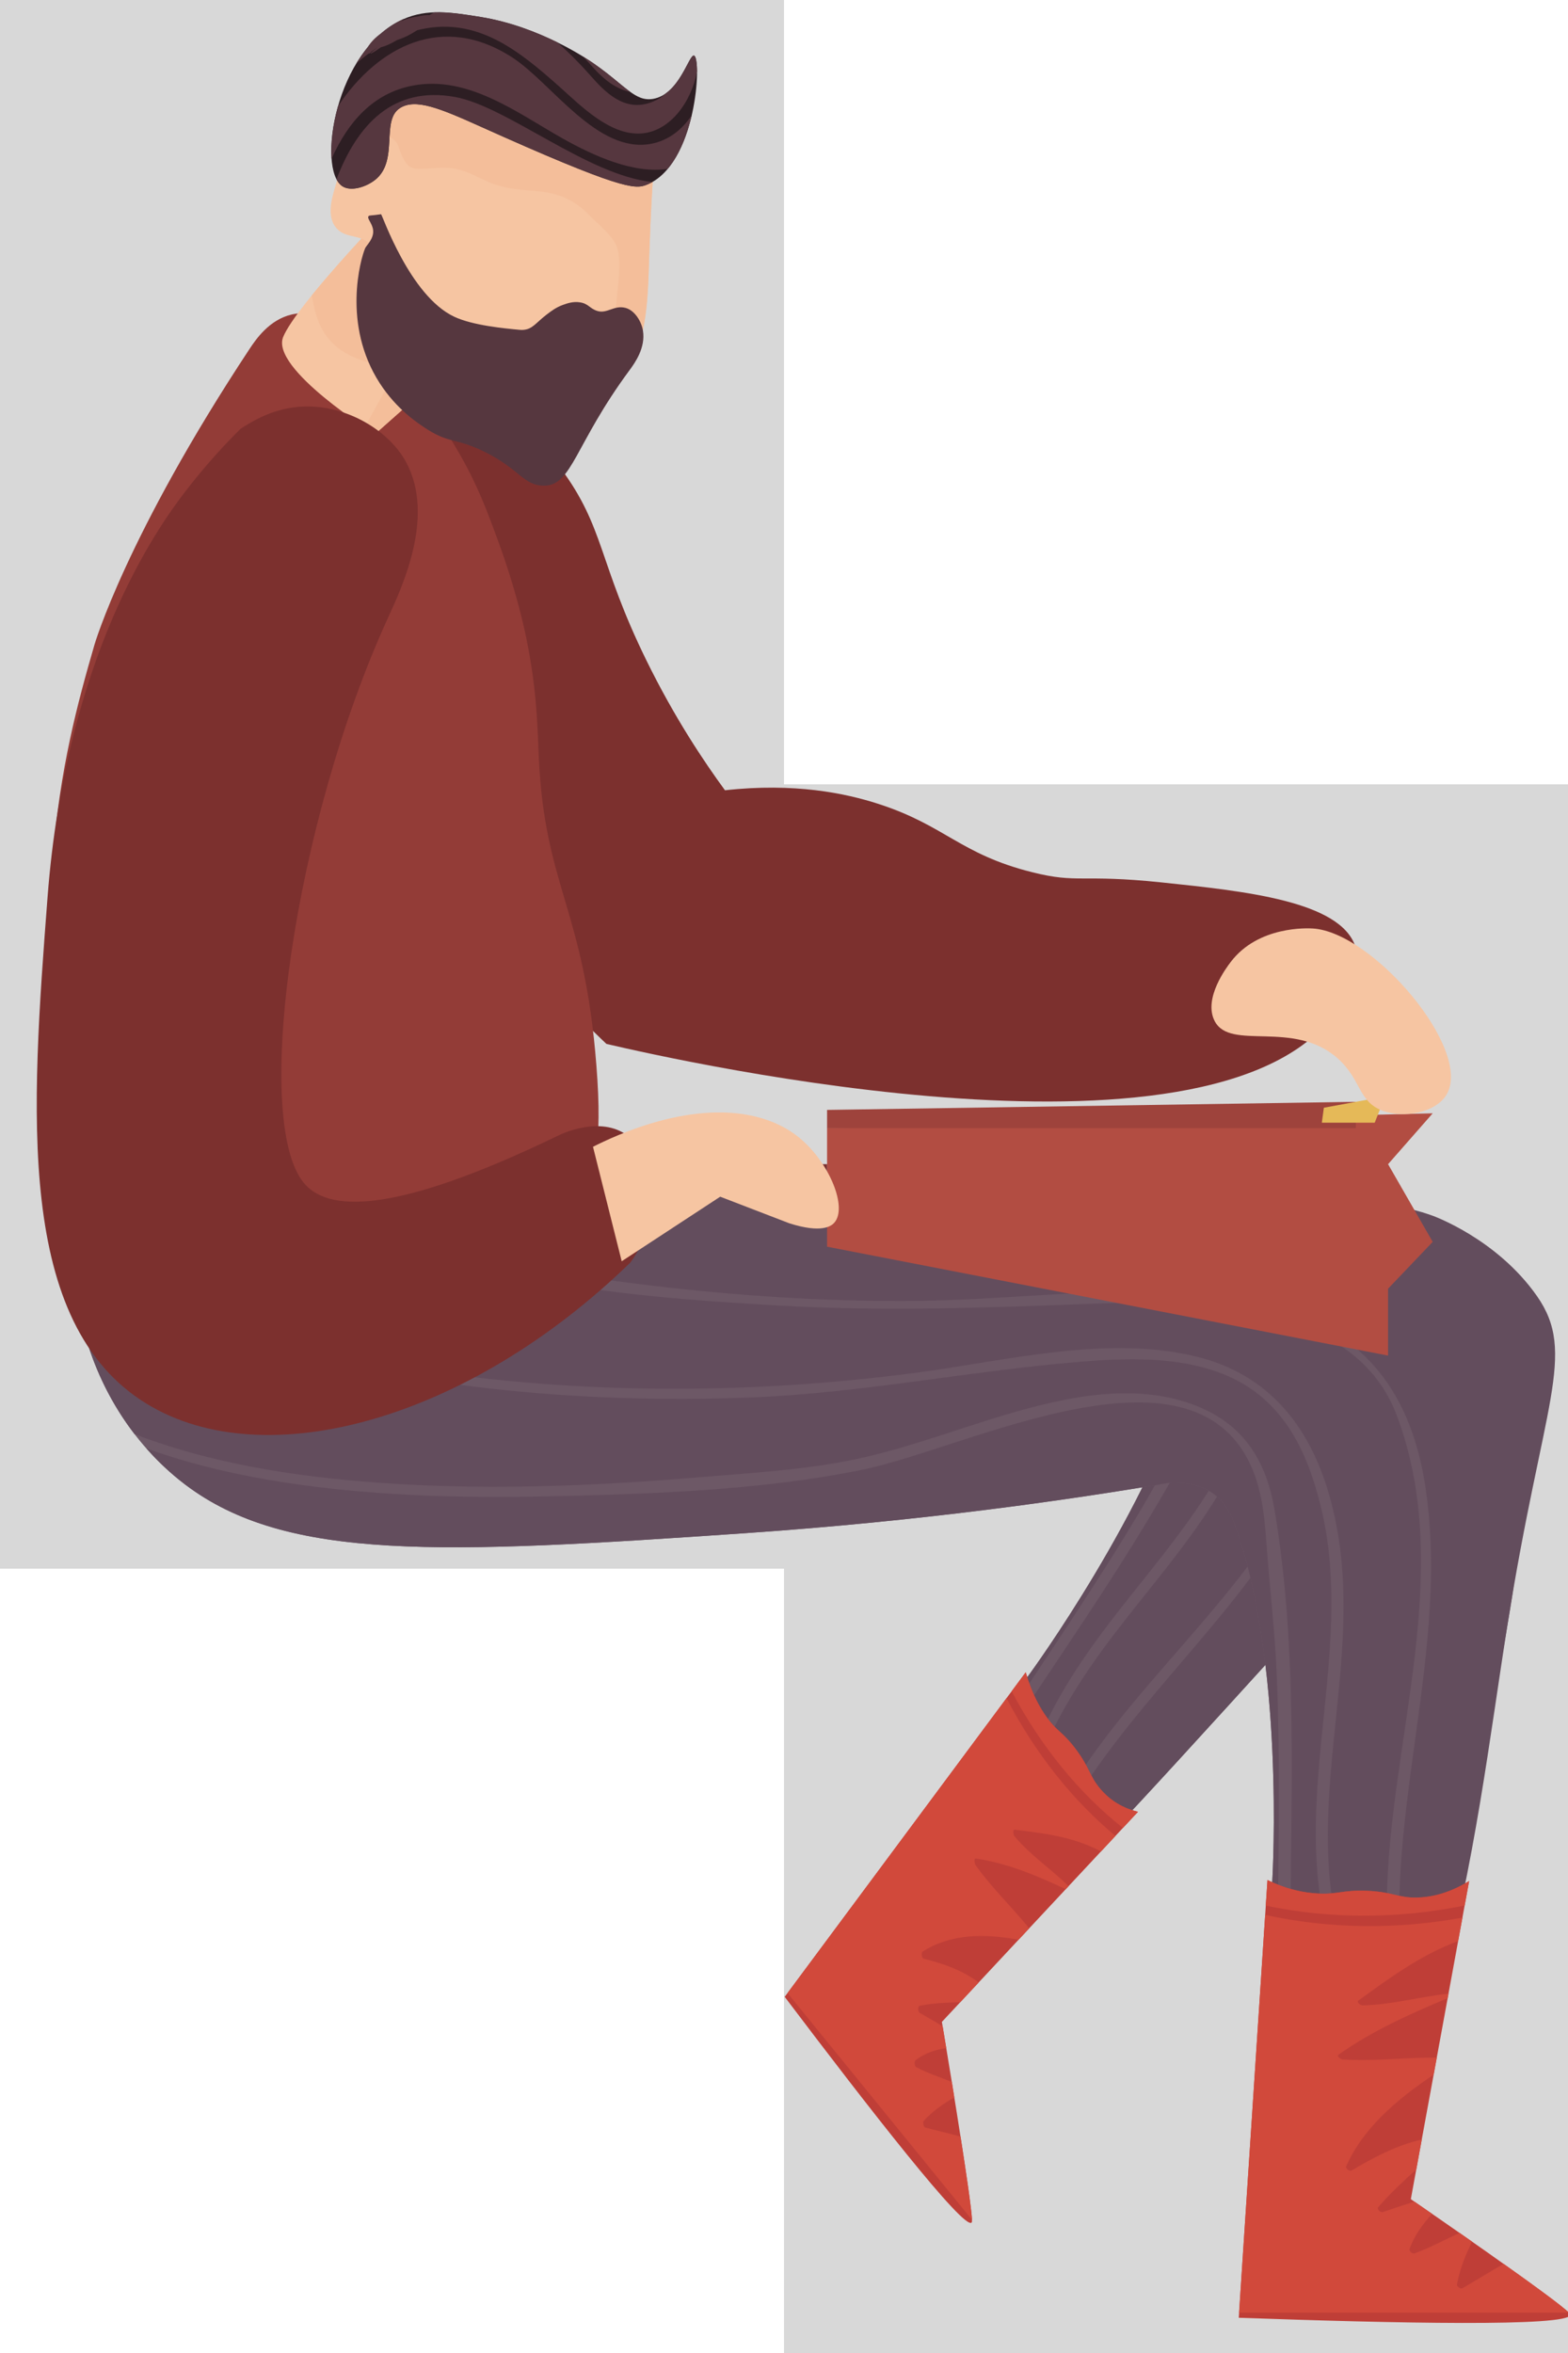 <?xml version="1.0" encoding="UTF-8"?>
<svg width="128px" height="192px" viewBox="0 0 128 192" version="1.1" xmlns="http://www.w3.org/2000/svg" xmlns:xlink="http://www.w3.org/1999/xlink">
    <!-- Generator: Sketch 46.2 (44496) - http://www.bohemiancoding.com/sketch -->
    <title>rightZag</title>
    <desc>Created with Sketch.</desc>
    <defs></defs>
    <g id="Page-1" stroke="none" stroke-width="1" fill="none" fill-rule="evenodd">
        <g id="rightZag">
            <polygon id="Combined-Shape" fill="#D8D8D8" transform="translate(64, 96) scale(-1, 1) translate(-64, -96) " points="64 64 64 0 128 0 128 128 64 128 64 192 0 192 0 64"></polygon>
            <g transform="translate(3, 1)">
                <path d="M56.182,63.485 C54.516,61.211 52.094,57.623 49.776,52.902 C45.829,44.862 46.37,42.062 42.782,37.23 C38.173,31.023 30.868,27.008 28.903,28.555 C27.892,29.351 28.855,31.177 28.937,36.104 C29.022,41.124 27.912,44.55 27.919,45.766 C28.039,65.401 41.452,79.404 46.504,84.181 C52.568,85.595 97.339,95.687 106.399,81.032 C106.883,80.25 108.287,78.198 107.647,76.248 C106.427,72.531 98.683,71.721 91.829,71.004 C85.18,70.309 85.041,71.121 81.246,70.169 C75.371,68.695 74.171,66.363 68.714,64.599 C66.013,63.725 61.855,62.857 56.182,63.485" id="Fill-1" fill="#7C302E"></path>
                <path d="M109.69,97.822 C109.426,97.369 109.179,96.953 108.936,96.552 L84.098,96.552 C87.414,99.661 90.392,102.299 92.919,104.463 C93.353,104.939 93.984,105.758 94.313,106.908 C94.791,108.575 94.373,110.02 94.222,110.543 C90.847,122.209 81.068,135.57 81.068,135.57 C73.214,146.3 68.387,159.52 69.8,161.365 C70.925,162.834 76.768,158.068 81.78,154.065 C85.484,151.108 86.927,149.553 102.41,132.532 C104.413,130.329 108.511,125.96 111.68,118.35 C113.823,113.206 114.184,109.77 113.56,106.452 C113.201,104.535 112.514,102.688 109.69,97.822" id="Fill-3" fill="#6D5866"></path>
                <path d="M109.69,97.822 C109.426,97.369 109.179,96.953 108.936,96.552 L103.77,96.552 C103.948,96.856 104.126,97.158 104.297,97.47 C108.682,105.49 107.522,112.77 104.339,119.29 C99.4,129.409 91.483,135.761 85.564,144.657 C85.307,145.044 85.035,143.901 85.223,143.618 C91.99,133.448 102.219,126.321 106.123,112.914 C107.83,107.051 105.96,101.481 102.928,96.552 L98.733,96.552 C99.002,97.02 99.262,97.498 99.503,97.994 C102.861,104.932 100.87,112.14 98.354,117.444 C93.988,126.649 86.527,132.052 82.339,141.472 C82.099,142.011 81.76,140.947 81.912,140.606 C86.4,130.512 94.704,124.957 98.831,114.492 C100.362,110.61 101.685,105.797 100.046,100.818 C99.533,99.262 98.793,97.853 97.938,96.552 L94.903,96.552 C96.132,98.128 97.135,99.974 97.728,102.156 C98.74,105.89 97.902,109.262 96.604,112.054 C91.739,122.522 85.269,131.425 79.264,140.589 C79.009,140.978 78.736,139.836 78.923,139.551 C82.629,133.896 86.443,128.368 89.958,122.482 C91.55,119.817 93.003,117.009 94.537,114.281 C95.641,112.318 96.814,110.307 97.378,107.851 C98.462,103.138 96.769,99.503 93.984,96.552 L84.098,96.552 C87.414,99.661 90.392,102.299 92.919,104.463 C93.353,104.939 93.984,105.758 94.313,106.908 C94.791,108.575 94.373,110.02 94.222,110.543 C90.847,122.209 81.068,135.57 81.068,135.57 C73.214,146.3 68.387,159.52 69.8,161.365 C70.925,162.834 76.768,158.068 81.78,154.065 C85.484,151.108 86.927,149.553 102.41,132.532 C104.413,130.329 108.511,125.96 111.68,118.35 C113.823,113.206 114.184,109.77 113.56,106.452 C113.201,104.535 112.514,102.688 109.69,97.822" id="Fill-5" fill="#634D5D"></path>
                <path d="M80.732,135.457 C81.243,137.218 81.906,138.373 82.448,139.123 C83.324,140.335 83.733,140.284 84.797,141.696 C85.971,143.254 85.924,143.914 86.825,144.973 C87.397,145.646 88.342,146.468 89.898,146.838 C84.562,152.552 79.225,158.267 73.889,163.982 C73.889,163.982 76.383,178.786 76.346,180.251 C76.345,180.29 76.339,180.322 76.318,180.349 C75.741,181.061 67.899,170.983 61.057,161.938 L80.732,135.457 Z" id="Fill-7" fill="#BF3E37"></path>
                <path d="M88.667,148.156 C89.078,147.717 89.488,147.277 89.898,146.838 C88.342,146.468 87.397,145.646 86.824,144.973 C85.924,143.914 85.971,143.254 84.797,141.697 C83.733,140.284 83.324,140.336 82.449,139.124 C81.906,138.373 81.243,137.219 80.732,135.457 L79.582,137.005 C81.996,141.565 85.143,145.364 88.667,148.156" id="Fill-9" fill="#D1493B"></path>
                <path d="M76.344,180.132 C76.316,179.314 75.896,176.442 75.411,173.339 C74.45,173.078 73.488,172.858 72.525,172.599 C72.37,172.556 72.322,172.146 72.415,172.046 C73.17,171.233 74.016,170.651 74.903,170.143 C74.833,169.712 74.766,169.291 74.699,168.881 C73.73,168.485 72.747,168.185 71.788,167.673 C71.635,167.591 71.639,167.185 71.739,167.108 C72.504,166.526 73.356,166.257 74.245,166.115 C74.115,165.331 74.011,164.71 73.95,164.347 C73.331,163.961 72.705,163.599 72.076,163.242 C71.917,163.152 71.915,162.699 72.06,162.67 C73.148,162.452 74.264,162.404 75.385,162.38 C75.888,161.841 76.39,161.303 76.893,160.766 C75.49,159.721 73.951,159.215 72.398,158.825 C72.226,158.782 72.194,158.323 72.315,158.246 C74.652,156.76 77.391,156.784 80.153,157.275 C80.44,156.966 80.728,156.658 81.015,156.35 C79.591,154.584 77.987,153.082 76.638,151.192 C76.557,151.078 76.482,150.627 76.655,150.652 C79.127,151.005 81.569,152.011 84,153.154 C84.077,153.071 84.154,152.989 84.231,152.907 C82.79,151.489 81.176,150.439 79.81,148.833 C79.716,148.723 79.663,148.273 79.827,148.294 C82.113,148.587 84.591,148.852 86.877,150.073 C87.27,149.652 87.664,149.23 88.058,148.809 C84.602,145.942 81.526,142.117 79.165,137.566 L61.288,161.627 L76.344,180.132 Z" id="Fill-11" fill="#D1493B"></path>
                <path d="M104.785,100.781 C98.461,99.737 96.184,99.995 88.157,99.015 C84.475,98.565 85.218,98.521 79.11,97.641 C71.366,96.525 66.092,95.765 60.526,95.482 C52.467,95.074 49.435,95.96 42.655,96.227 C21.062,97.076 13.063,89.237 7.184,92.904 C0.555,97.038 1.978,112.456 12.113,120.133 C20.409,126.418 33.032,125.814 57.915,124.099 C72.237,123.111 84.07,121.421 92.461,119.995 C93.201,119.954 94.357,119.986 95.429,120.511 C96.982,121.272 97.505,122.653 97.694,123.153 C101.909,134.302 100.873,152.196 100.873,152.196 C100.04,166.566 103.823,180.07 106.419,180.147 C108.487,180.207 111.19,171.784 113.566,164.619 C115.321,159.323 115.745,156.977 120.063,131.56 C120.622,128.272 121.853,121.64 120.063,113.529 C118.853,108.046 116.984,105.31 114.215,103.511 C112.617,102.472 110.739,101.764 104.785,100.781" id="Fill-13" fill="#6D5866"></path>
                <path d="M122.469,104.76 C119.178,100.054 113.934,98.194 113.934,98.194 C113.157,97.918 110.941,97.155 108.025,97.209 C106.391,97.24 105.447,97.51 103.757,97.866 C95.578,99.589 89.58,99.183 88.157,99.015 C87.045,98.884 85.853,98.705 85.853,98.705 C84.352,98.475 83.503,98.275 79.11,97.641 C71.036,96.477 68.496,96.664 60.526,95.482 C56.982,94.957 57.005,94.868 54.583,94.574 C49.746,93.987 46.205,93.557 42.025,93.931 C36.408,94.433 35.659,95.846 30.888,95.815 C27.537,95.793 24.811,95.075 23.051,94.482 C28.016,100.251 38.566,102.342 46.734,103.46 C55.075,104.603 63.903,105.273 72.375,105.143 C81.241,105.006 90.45,103.504 99.21,105.206 C108.755,107.06 112.323,113.198 113.394,120.553 C115.055,131.967 111.323,143.305 111.22,154.706 C111.216,155.202 110.206,154.632 110.209,154.269 C110.326,141.235 115.848,127.347 111.03,114.512 C107.673,105.571 95.799,105.018 85.997,105.388 C77.397,105.712 69.096,106.025 60.494,105.524 C48.467,104.823 29.021,103.572 21.886,94.215 C14.757,92.535 10.607,90.768 7.184,92.904 C4.531,94.558 3.17,98.021 3.14,102.071 C13.392,107.213 25.074,110.247 37.064,111.532 C48.639,112.772 60.502,112.52 72.014,110.982 C79.254,110.014 87.516,107.886 94.796,109.73 C102.622,111.711 105.32,118.517 106.263,124.437 C107.901,134.711 104.005,144.985 105.958,155.256 C106.07,155.843 105.044,155.387 104.973,155.016 C102.881,144.009 107.514,132.898 104.823,121.943 C103.825,117.88 102.017,113.339 97.165,111.25 C93.745,109.777 89.668,109.781 85.902,110.062 C76.601,110.759 67.598,112.672 58.216,113.034 C39.124,113.772 19.48,110.942 3.147,102.806 C3.282,107.112 4.876,111.982 7.982,116.018 C12.99,117.964 18.626,119.062 24.147,119.653 C33.996,120.706 44.04,120.381 53.896,119.558 C58.539,119.17 63.461,118.905 67.95,117.824 C73.362,116.52 78.387,114.318 83.888,113.226 C87.9,112.429 92.127,112.354 95.733,114.201 C99.158,115.957 100.513,119.061 101.035,122.154 C102.996,133.749 102.352,145.633 102.337,157.298 C102.337,157.793 101.326,157.224 101.326,156.861 C101.335,149.663 101.534,142.46 101.205,135.265 C101.055,132.006 100.676,128.767 100.429,125.515 C100.251,123.174 100.11,120.74 99.078,118.52 C94.085,107.771 76.044,117.123 67.531,118.898 C59.211,120.632 49.811,120.929 41.263,121.105 C30.969,121.317 18.828,120.759 8.952,117.187 C9.892,118.252 10.941,119.246 12.112,120.134 C20.408,126.418 33.032,125.814 57.915,124.098 C72.237,123.111 84.07,121.421 92.462,119.995 C93.201,119.955 94.357,119.986 95.429,120.51 C96.982,121.271 97.505,122.653 97.693,123.152 C101.908,134.302 100.873,152.196 100.873,152.196 C100.04,166.566 103.822,180.07 106.419,180.146 C108.487,180.207 111.191,171.784 113.566,164.619 C113.91,163.581 114.203,162.655 114.485,161.648 C117.378,151.278 118.624,140.626 120.063,131.561 C122.935,113.47 125.759,109.463 122.469,104.76" id="Fill-15" fill="#634D5D"></path>
                <g id="Group-19" transform="translate(97.58, 152.096)" fill="#BF3E37">
                    <path d="M2.887,0.311 C4.535,1.11 5.941,1.349 6.965,1.409 C8.618,1.505 8.991,1.114 10.961,1.187 C13.134,1.269 13.515,1.774 15.094,1.74 C16.098,1.719 17.568,1.479 19.35,0.392 C17.763,9.045 16.177,17.698 14.59,26.351 C14.59,26.351 26.656,34.628 27.569,35.692 C27.594,35.721 27.609,35.749 27.605,35.787 C27.494,36.788 13.189,36.478 0.543,36.029 L2.887,0.311 Z" id="Fill-17"></path>
                </g>
                <path d="M116.564,154.484 C116.686,153.819 116.808,153.153 116.93,152.488 C115.148,153.576 113.678,153.815 112.674,153.837 C111.095,153.871 110.713,153.365 108.541,153.284 C106.571,153.211 106.198,153.601 104.544,153.505 C103.521,153.446 102.115,153.206 100.467,152.407 L100.329,154.495 C105.678,155.618 111.26,155.57 116.564,154.484" id="Fill-20" fill="#D1493B"></path>
                <path d="M125.071,187.706 C124.512,187.155 122.234,185.494 119.742,183.726 C118.621,184.375 117.525,185.054 116.402,185.705 C116.221,185.81 115.907,185.562 115.934,185.411 C116.156,184.184 116.617,183.04 117.168,181.913 C116.819,181.669 116.479,181.432 116.147,181.201 C114.93,181.761 113.761,182.401 112.479,182.871 C112.274,182.945 112.015,182.656 112.064,182.514 C112.446,181.441 113.116,180.514 113.904,179.644 C113.268,179.203 112.763,178.855 112.467,178.652 C111.603,178.916 110.747,179.204 109.892,179.497 C109.677,179.571 109.381,179.254 109.506,179.108 C110.443,178.012 111.519,177.01 112.615,176.022 C112.764,175.207 112.913,174.392 113.063,173.578 C110.995,174.058 109.142,175.033 107.349,176.104 C107.15,176.223 106.821,175.927 106.892,175.768 C108.244,172.695 110.977,170.338 114.032,168.291 C114.118,167.825 114.203,167.359 114.289,166.892 C111.732,166.882 109.168,167.212 106.606,167.048 C106.451,167.038 106.085,166.786 106.273,166.653 C108.952,164.76 112.025,163.354 115.176,162.051 C115.199,161.927 115.222,161.802 115.245,161.678 C112.898,161.927 110.617,162.585 108.222,162.637 C108.057,162.64 107.713,162.369 107.889,162.242 C110.344,160.468 112.974,158.508 116.032,157.388 C116.149,156.75 116.266,156.111 116.383,155.473 C111.099,156.446 105.57,156.414 100.28,155.252 L98.15,187.706 L125.071,187.706 Z" id="Fill-22" fill="#D1493B"></path>
                <path d="M38.514,104.276 L38.514,97.723 C39.966,97.979 42.012,98.074 43.599,96.926 C45.643,95.448 46.193,92.438 45.687,85.961 C44.689,73.151 41.491,71.438 40.988,60.897 C40.879,58.619 40.871,55.437 39.943,50.976 C39.785,50.212 39.119,47.099 37.655,43.126 C36.851,40.94 35.98,38.488 34.248,35.58 C32.49,32.628 30.867,29.903 27.676,27.549 C25.615,26.027 23.286,24.072 20.796,24.666 C18.972,25.101 17.898,26.677 17.367,27.479 C7.282,42.745 4.708,51.621 4.708,51.621 C3.332,56.365 1.89,61.673 1.297,69.082 C0.791,75.396 0.291,85.601 5.195,96.653 C7.019,100.762 11.015,107.697 20.356,114.081 C21.444,113.352 22.865,112.445 24.545,111.428 C26.013,110.539 27.556,109.658 29.189,108.82 C32.27,107.239 35.433,105.778 38.514,104.276" id="Fill-24" fill="#933C37"></path>
                <polygon id="Fill-26" fill="#B24D42" points="64.516 91.053 64.516 100.728 110.312 109.613 110.312 104.155 113.955 100.334 110.312 93.995 113.955 89.845"></polygon>
                <polygon id="Fill-28" fill="#9E433C" points="64.516 91.053 64.516 89.567 107.684 88.905 107.684 91.053"></polygon>
                <polygon id="Fill-30" fill="#7C302E" points="61.329 93.995 61.329 95.851 64.516 95.851 64.516 93.995"></polygon>
                <polygon id="Fill-32" fill="#E5B958" points="109.22 90.612 110.069 88.464 105.07 89.389 104.905 90.612"></polygon>
                <path d="M27.61,34.418 C27.61,34.418 19.043,29.092 20.118,26.491 C21.193,23.89 28.726,16.106 28.726,16.106 L29.519,21.478 L35.223,27.666 L27.61,34.418 Z" id="Fill-34" fill="#F6C5A2"></path>
                <path d="M29.519,21.478 L28.726,16.106 C28.726,16.106 25.024,19.932 22.44,23.116 C22.565,23.579 22.63,24.07 22.757,24.525 C23.596,27.514 25.793,28.36 28.539,28.932 C28.829,28.992 29.212,29.447 29.043,29.752 C28.36,30.99 27.675,32.228 26.992,33.467 C27.052,33.6 27.071,33.736 27.009,33.834 C26.98,33.88 26.956,33.93 26.927,33.976 C27.348,34.256 27.61,34.418 27.61,34.418 L35.223,27.666 L29.519,21.478 Z" id="Fill-36" fill="#F4BE9A"></path>
                <path d="M97.463,77.501 C99.717,74.523 103.784,74.741 104.162,74.763 C109.058,75.047 117.252,84.666 115.089,88.313 C114.204,89.805 111.59,90.285 109.844,89.624 C107.859,88.873 108.124,87.078 106.205,85.369 C102.598,82.154 97.425,84.8 96.152,82.309 C95.202,80.45 97.173,77.884 97.463,77.501" id="Fill-38" fill="#F6C5A2"></path>
                <path d="M41.887,25.731 L49.187,27.172 C49.887,24.642 49.913,22.486 50.007,19.641 C50.09,17.073 50.263,13.279 50.662,8.502 C42.175,4.47 33.877,4.149 29.402,7.338 C28.302,8.122 25.448,10.156 24.52,13.689 C24.248,14.721 23.569,16.365 24.354,17.477 C25.073,18.493 26.255,18.072 27.145,18.845 C28.942,20.405 26.374,24.076 27.109,27.207 C28.062,31.259 34.572,34.551 40.093,34.824 L41.887,25.731 Z" id="Fill-40" fill="#F6C5A2"></path>
                <path d="M47.395,19.25 C47.74,20.43 47.43,22.354 47.333,23.567 C47.249,24.63 47.086,25.678 46.91,26.723 L49.187,27.172 C49.887,24.642 49.913,22.485 50.006,19.64 C50.09,17.073 50.263,13.28 50.662,8.502 C42.175,4.47 33.876,4.149 29.402,7.338 C28.625,7.892 26.973,9.074 25.742,10.965 C26.043,10.982 26.342,10.961 26.64,10.905 C27.055,10.117 27.728,9.739 28.749,10.162 C29.516,10.48 29.486,10.953 29.771,11.613 C30.32,12.886 30.764,12.839 32.15,12.741 C33.004,12.68 33.701,12.628 34.532,12.856 C35.429,13.101 36.221,13.591 37.077,13.933 C38.38,14.453 39.685,14.485 41.055,14.623 C42.706,14.788 44.01,15.397 45.151,16.603 C45.806,17.296 47.114,18.286 47.395,19.25" id="Fill-42" fill="#F4BE9A"></path>
                <path d="M50.306,7.069 C52.482,6.705 53.245,3.391 53.659,3.539 C54.309,3.771 53.865,12.511 49.741,14.095 C48.825,14.447 47.613,14.451 36.17,9.301 C32.876,7.82 30.912,7.017 29.653,7.816 C28.06,8.826 29.585,12.102 27.632,13.668 C26.886,14.266 25.626,14.658 24.933,14.186 C22.863,12.779 24.358,3.029 29.911,0.569 C31.904,-0.314 33.844,-0.001 36.245,0.387 C41.069,1.167 44.971,3.835 45.487,4.195 C48.051,5.982 48.841,7.314 50.306,7.069" id="Fill-44" fill="#2D1E23"></path>
                <path d="M30.675,5.988 C35.176,5.117 39.202,8.194 42.884,10.272 C45.56,11.781 48.786,13.2 51.507,12.775 C52.476,11.62 53.101,9.983 53.468,8.404 C52.683,9.589 51.553,10.478 50.121,10.74 C45.76,11.537 42.036,5.8 38.882,3.731 C33.143,-0.036 27.867,2.792 24.6,7.648 C24.153,9.211 23.981,10.741 24.069,11.946 C25.414,8.941 27.471,6.607 30.675,5.988" id="Fill-46" fill="#56373F"></path>
                <path d="M34.146,6.913 C29.036,5.988 26.144,9.241 24.469,13.624 C24.596,13.869 24.749,14.062 24.933,14.186 C25.626,14.658 26.886,14.266 27.632,13.668 C29.585,12.102 28.06,8.827 29.653,7.816 C30.912,7.017 32.876,7.82 36.17,9.302 C47.613,14.451 48.825,14.447 49.741,14.095 C49.918,14.027 50.085,13.941 50.249,13.849 C44.993,13.324 38.389,7.682 34.146,6.913" id="Fill-48" fill="#56373F"></path>
                <path d="M45.436,4.528 C46.296,5.501 47.366,6.308 48.456,6.5 C47.724,5.976 46.861,5.152 45.487,4.195 C45.364,4.109 45.043,3.889 44.567,3.597 C44.863,3.901 45.154,4.21 45.436,4.528" id="Fill-50" fill="#56373F"></path>
                <path d="M53.659,3.539 C53.321,3.418 52.749,5.606 51.364,6.61 C51.069,6.883 50.73,7.111 50.338,7.277 C48.224,8.174 46.656,6.814 45.339,5.321 C44.495,4.365 43.534,3.364 42.483,2.449 C40.839,1.64 38.658,0.778 36.245,0.387 C34.858,0.163 33.626,-0.028 32.447,0.013 C31.567,0.483 30.744,1.106 29.977,1.795 C30.453,1.62 30.944,1.478 31.45,1.373 C36.062,0.413 39.456,3.218 42.665,6.072 C44.419,7.633 46.767,10.049 49.325,9.891 C51.688,9.745 53.444,7.318 53.901,4.831 C53.896,4.085 53.806,3.591 53.659,3.539" id="Fill-52" fill="#56373F"></path>
                <path d="M32.588,0.642 C32.44,0.685 32.291,0.719 32.142,0.75 C32.121,0.674 32.048,0.608 31.962,0.647 C31.845,0.7 31.73,0.747 31.614,0.799 C31.616,0.779 31.625,0.761 31.619,0.742 C31.657,0.731 31.694,0.719 31.733,0.708 C31.788,0.693 31.82,0.657 31.835,0.615 C31.838,0.615 31.84,0.614 31.843,0.614 C31.855,0.613 31.862,0.602 31.872,0.599 C31.967,0.589 32.061,0.579 32.156,0.567 C32.375,0.542 32.343,0.247 32.134,0.234 C31.79,0.212 31.445,0.261 31.104,0.346 C30.64,0.41 30.19,0.512 29.765,0.72 C29.834,0.664 29.903,0.601 29.972,0.546 C29.952,0.555 29.931,0.56 29.911,0.569 C29.262,0.856 28.671,1.248 28.133,1.71 C27.679,2.021 27.284,2.402 26.998,2.885 C26.664,3.296 26.355,3.734 26.079,4.195 C26.401,3.902 26.739,3.63 27.086,3.374 C27.155,3.374 27.224,3.344 27.264,3.264 C27.271,3.251 27.279,3.239 27.286,3.226 C27.452,3.109 27.621,2.997 27.791,2.888 C27.619,3.021 27.446,3.159 27.27,3.309 C27.247,3.328 27.264,3.376 27.296,3.361 C27.602,3.216 27.859,3.024 28.13,2.832 C28.161,2.836 28.193,2.835 28.229,2.823 C28.656,2.691 29.044,2.484 29.425,2.263 C29.581,2.209 29.737,2.154 29.893,2.091 C30.367,1.896 30.804,1.639 31.224,1.345 C31.25,1.327 31.269,1.306 31.283,1.283 C31.394,1.236 31.503,1.188 31.612,1.137 C31.695,1.116 31.778,1.096 31.859,1.073 C31.937,1.052 32.09,0.992 32.208,0.933 C32.355,0.893 32.502,0.853 32.65,0.819 C32.766,0.793 32.706,0.609 32.588,0.642" id="Fill-54" fill="#56373F"></path>
                <path d="M48.055,24.121 C47.131,23.879 46.549,24.626 45.754,24.371 C45.122,24.168 45.045,23.779 44.344,23.67 C43.782,23.583 43.308,23.752 42.979,23.869 C42.403,24.074 42.024,24.361 41.61,24.679 C40.746,25.345 40.486,25.831 39.777,25.911 C39.616,25.929 39.492,25.92 39.409,25.912 C38.161,25.795 35.59,25.556 34.075,24.842 C30.435,23.129 28.191,16.475 28.108,16.481 C28.104,16.481 28.098,16.482 28.071,16.486 C27.289,16.605 27.159,16.551 27.086,16.64 C26.934,16.825 27.389,17.211 27.458,17.766 C27.545,18.467 26.911,19.021 26.812,19.246 C26.442,20.097 24.905,25.469 27.995,30.26 C29.392,32.427 31.149,33.571 31.945,34.075 C33.697,35.184 34.305,34.747 36.593,35.885 C39.479,37.32 39.721,38.633 41.429,38.627 C43.711,38.619 43.921,35.25 48.384,29.216 C48.819,28.627 49.718,27.376 49.485,25.974 C49.36,25.225 48.814,24.32 48.055,24.121" id="Fill-56" fill="#56373F"></path>
                <path d="M42.522,91.684 C28.885,98.268 23.652,97.839 21.766,95.479 C17.595,90.258 21.014,66.197 28.631,49.505 C29.752,47.048 32.563,41.215 30.163,36.732 C28.788,34.163 25.374,32.087 21.891,32.168 C19.404,32.226 17.568,33.387 16.635,33.993 C15.438,35.178 13.797,36.92 12.062,39.189 C9.86,42.071 2.387,52.498 0.88,72.23 C-0.449,89.632 -1.775,107.006 8.996,113.559 C18.674,119.447 35.253,114.859 48.464,102.014 C51.235,98.204 50.59,93.445 48.263,91.684 C45.971,89.95 42.679,91.602 42.522,91.684" id="Fill-58" fill="#7C302E"></path>
                <path d="M45.408,92.576 C47.161,91.688 53.678,88.583 59.233,90.262 C60.591,90.672 61.571,91.272 62.299,91.877 C64.732,93.903 66.213,97.565 65.093,98.785 C64.859,99.04 64.078,99.661 61.431,98.817 L55.793,96.648 C53.113,98.404 50.432,100.159 47.751,101.915 C46.971,98.802 46.19,95.689 45.408,92.576" id="Fill-60" fill="#F6C5A2"></path>
            </g>
        </g>
    </g>
</svg>